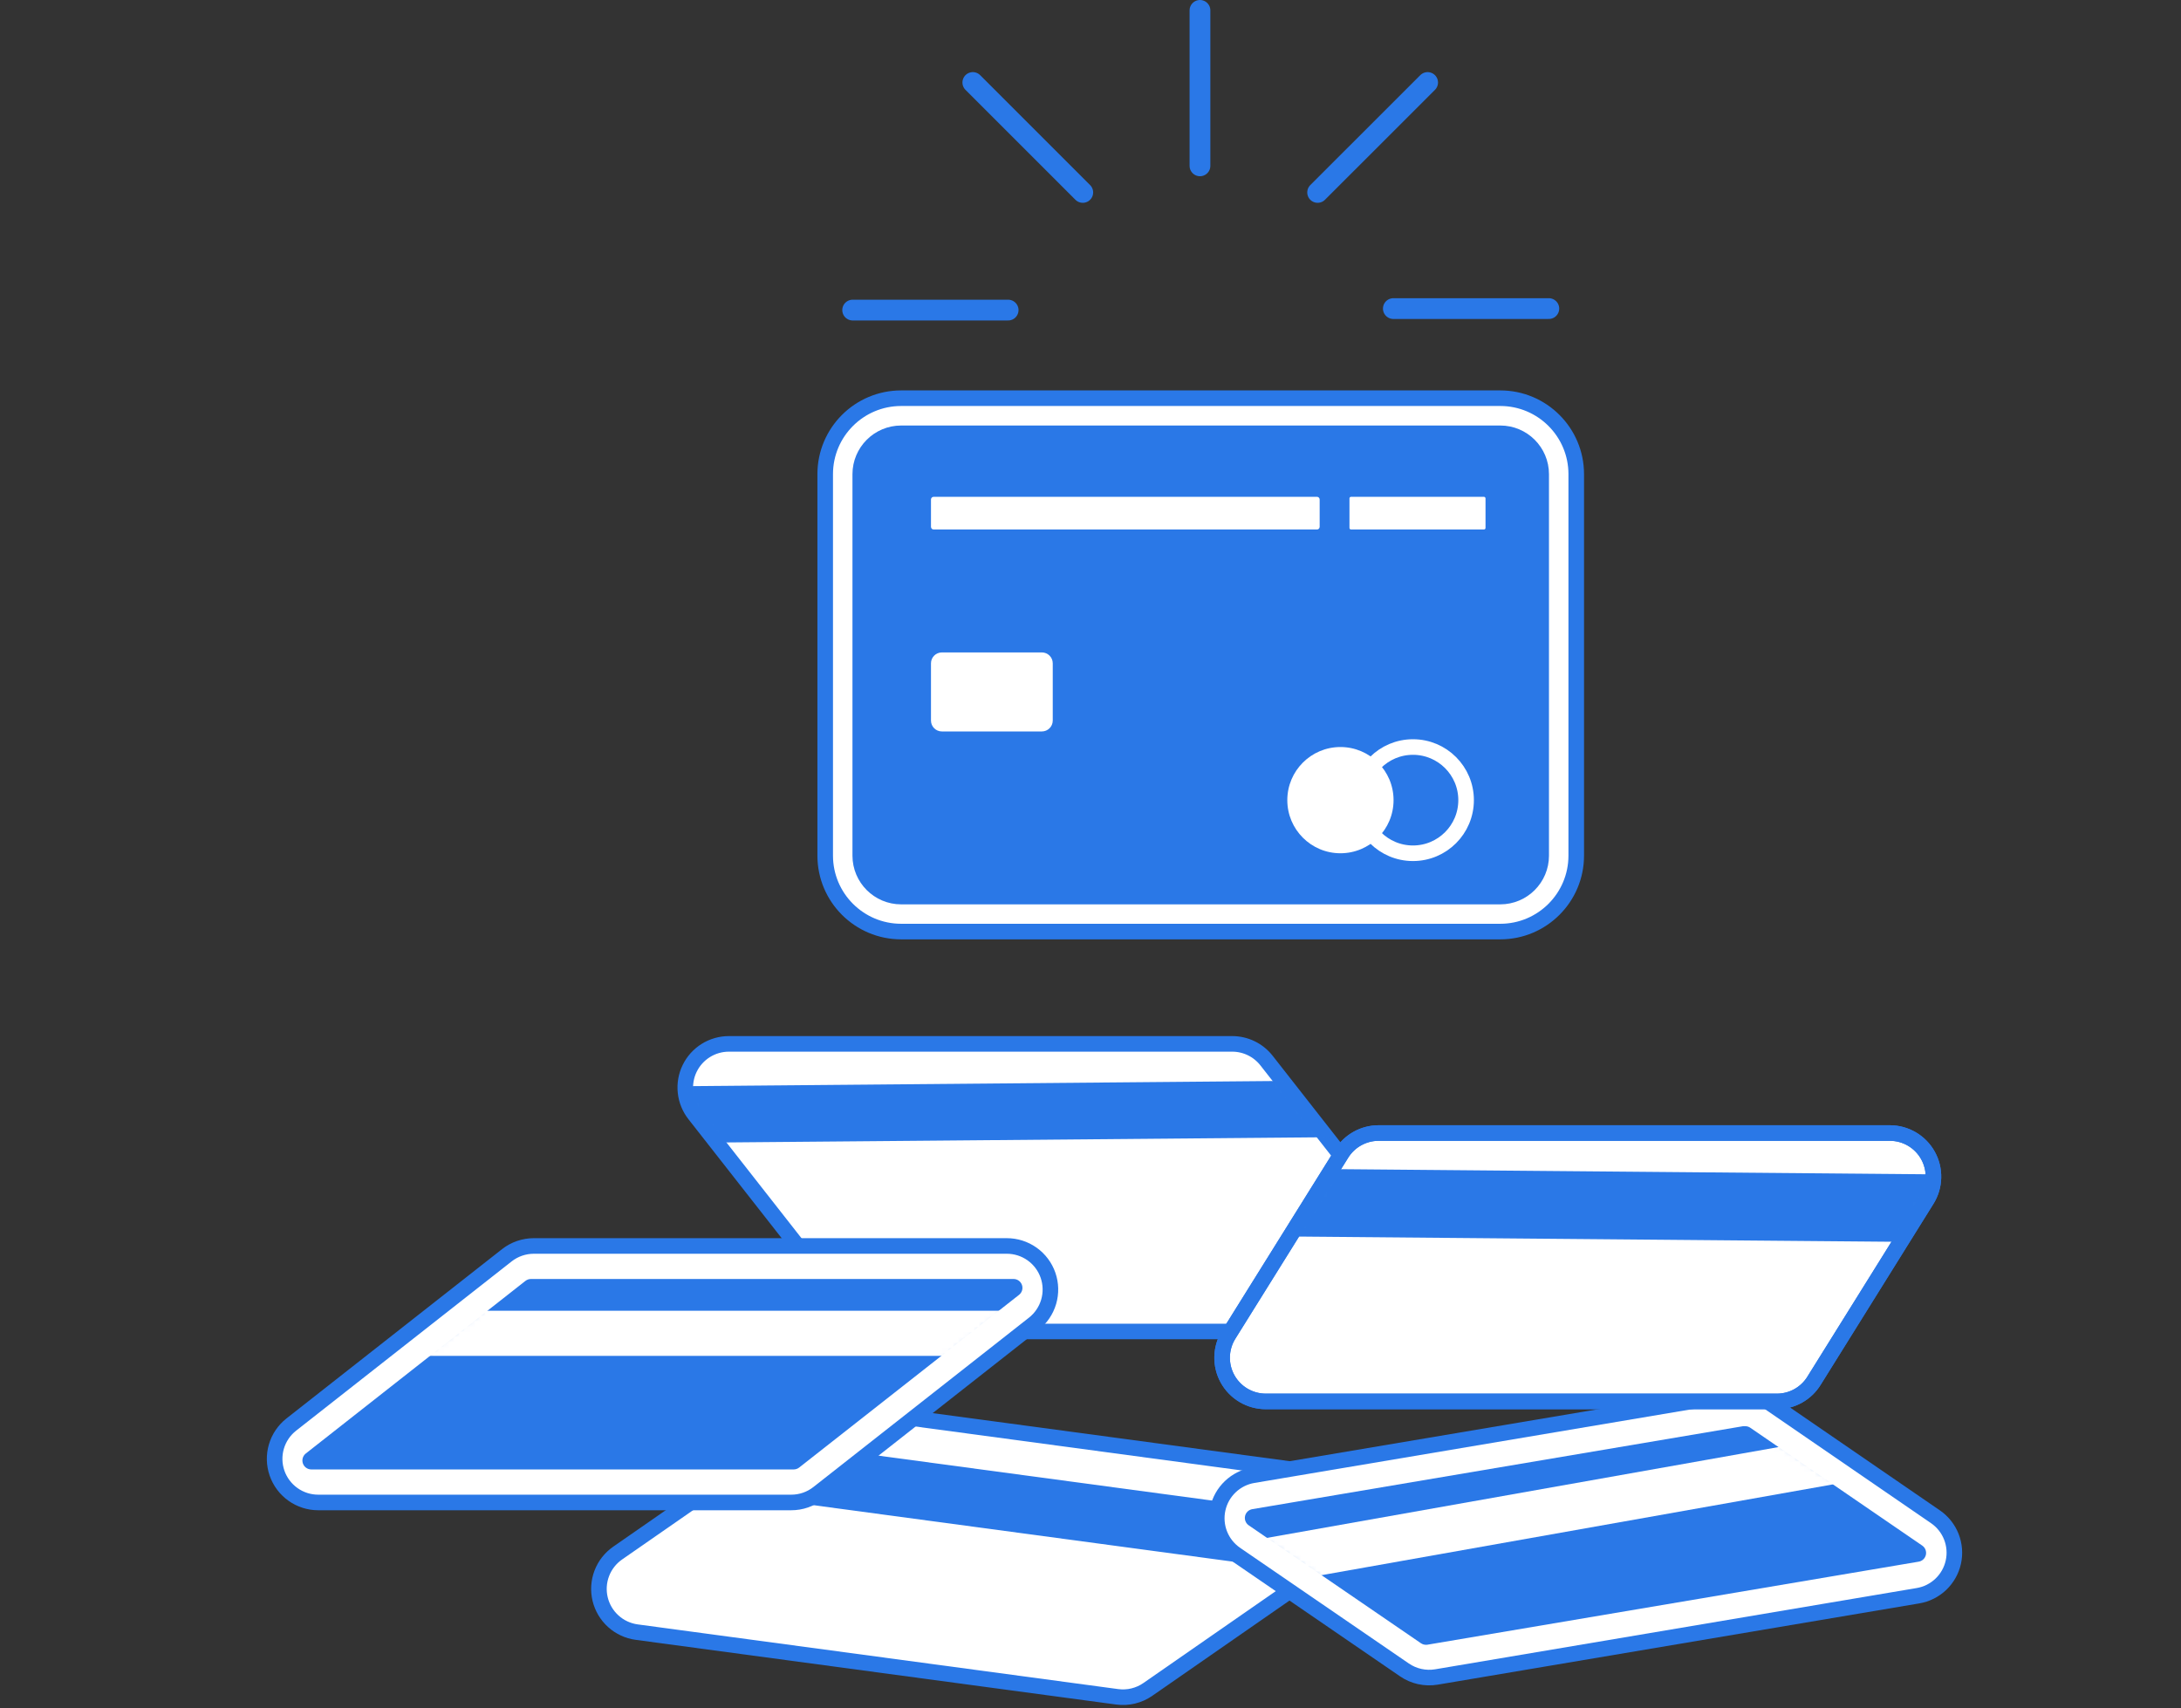 <svg width="420" height="329" viewBox="0 0 420 329" fill="none" xmlns="http://www.w3.org/2000/svg">
<rect x="0" y="0" width="420" height="329" fill="#333333" stroke="none"/>
<g clip-path="url(#clip0_1464_54)">
<path d="M303.54 164.78V91.32C303.54 83.24 296.99 76.69 288.91 76.69L173.54 76.69C165.46 76.69 158.91 83.24 158.91 91.32V164.78C158.91 172.86 165.46 179.41 173.54 179.41H288.91C296.99 179.41 303.54 172.86 303.54 164.78Z" fill="white" stroke="#2A78E7" stroke-width="3" stroke-miterlimit="10"/>
<path d="M288.91 81.95H173.54C168.36 81.95 164.16 86.15 164.16 91.33V164.79C164.16 169.97 168.36 174.17 173.54 174.17H288.91C294.091 174.17 298.29 169.97 298.29 164.79V91.33C298.29 86.15 294.091 81.95 288.91 81.95Z" fill="#2A78E7"/>
<path d="M267.49 256.43H170.61C169.337 256.432 168.08 256.143 166.935 255.587C165.79 255.031 164.786 254.222 164 253.22L133.76 214.63C132.786 213.39 132.18 211.902 132.013 210.334C131.845 208.767 132.121 207.184 132.811 205.766C133.501 204.348 134.575 203.153 135.912 202.317C137.249 201.482 138.794 201.039 140.37 201.04H237.29C238.564 201.04 239.821 201.331 240.966 201.888C242.111 202.446 243.114 203.257 243.9 204.26L274.14 242.85C275.117 244.091 275.724 245.583 275.891 247.154C276.058 248.725 275.778 250.311 275.083 251.73C274.388 253.149 273.307 254.343 271.964 255.174C270.621 256.006 269.07 256.441 267.49 256.43Z" fill="white" stroke="#2A78E7" stroke-width="3" stroke-miterlimit="10"/>
<mask id="mask0_1464_54" style="mask-type:luminance" maskUnits="userSpaceOnUse" x="131" y="201" width="145" height="56">
<path d="M267.49 256.43H170.61C169.337 256.432 168.08 256.143 166.935 255.587C165.79 255.031 164.786 254.222 164 253.22L133.76 214.63C132.786 213.39 132.18 211.902 132.013 210.334C131.845 208.767 132.121 207.184 132.811 205.766C133.501 204.348 134.575 203.153 135.912 202.317C137.249 201.482 138.794 201.039 140.37 201.04H237.29C238.564 201.04 239.821 201.331 240.966 201.888C242.111 202.446 243.114 203.257 243.9 204.26L274.14 242.85C275.117 244.091 275.724 245.583 275.891 247.154C276.058 248.725 275.778 250.311 275.083 251.73C274.388 253.149 273.307 254.343 271.964 255.174C270.621 256.006 269.07 256.441 267.49 256.43Z" fill="white"/>
</mask>
<g mask="url(#mask0_1464_54)">
<path d="M327.61 216.89L139.1 218.53C134.1 218.53 129.34 218.45 126.24 218.19L67.36 213.19C58.95 212.48 66.58 211.26 80.2 211.14L268.72 209.49C273.72 209.49 278.48 209.58 281.58 209.84L340.46 214.84C348.87 215.55 341.24 216.77 327.61 216.89Z" fill="#2A78E7" stroke="#2A78E7" stroke-width="3" stroke-miterlimit="10"/>
</g>
<path d="M215.15 326.79L122.61 314.33C120.933 314.103 119.364 313.375 118.108 312.241C116.852 311.107 115.968 309.62 115.571 307.975C115.174 306.33 115.284 304.603 115.885 303.021C116.486 301.44 117.551 300.076 118.94 299.11L156.81 272.82C158.532 271.62 160.641 271.11 162.72 271.39L255.25 283.85C256.927 284.077 258.497 284.805 259.753 285.939C261.009 287.073 261.893 288.56 262.29 290.205C262.686 291.85 262.577 293.577 261.976 295.158C261.375 296.74 260.31 298.104 258.92 299.07L221.05 325.36C219.332 326.557 217.227 327.067 215.15 326.79Z" fill="white" stroke="#2A78E7" stroke-width="3" stroke-miterlimit="10"/>
<mask id="mask1_1464_54" style="mask-type:luminance" maskUnits="userSpaceOnUse" x="115" y="271" width="148" height="56">
<path d="M215.15 326.79L122.61 314.33C120.933 314.103 119.364 313.375 118.108 312.241C116.852 311.107 115.968 309.62 115.571 307.975C115.174 306.33 115.284 304.603 115.885 303.021C116.486 301.44 117.551 300.076 118.94 299.11L156.81 272.82C158.532 271.62 160.641 271.11 162.72 271.39L255.25 283.85C256.927 284.077 258.497 284.805 259.753 285.939C261.009 287.073 261.893 288.56 262.29 290.205C262.686 291.85 262.577 293.577 261.976 295.158C261.375 296.74 260.31 298.104 258.92 299.07L221.05 325.36C219.332 326.557 217.227 327.067 215.15 326.79Z" fill="white"/>
</mask>
<g mask="url(#mask1_1464_54)">
<path d="M238.07 299.33L84.52 278.66C71.91 276.97 66.1 274.57 75.52 274.95L132.17 277.25C134.75 277.36 138.09 277.67 141.54 278.14L295.11 298.81C307.72 300.5 313.52 302.9 304.11 302.52L247.45 300.22C244.87 300.11 241.52 299.8 238.07 299.33Z" fill="#2A78E7" stroke="#2A78E7" stroke-width="3" stroke-miterlimit="10"/>
</g>
<path d="M152.35 289.36H61.28C59.534 289.359 57.832 288.814 56.41 287.8C54.989 286.787 53.918 285.356 53.347 283.707C52.777 282.057 52.734 280.27 53.225 278.595C53.717 276.92 54.718 275.44 56.09 274.36L97.61 241.75C99.091 240.59 100.918 239.96 102.8 239.96H193.87C195.618 239.955 197.324 240.497 198.75 241.509C200.176 242.522 201.249 243.954 201.821 245.607C202.393 247.259 202.434 249.049 201.939 250.726C201.444 252.403 200.437 253.883 199.06 254.96L157.57 287.56C156.083 288.733 154.243 289.368 152.35 289.36Z" fill="white" stroke="#2A78E7" stroke-width="3" stroke-miterlimit="10"/>
<path d="M59.95 284.5C59.282 284.499 58.631 284.291 58.087 283.904C57.544 283.516 57.133 282.97 56.914 282.339C56.694 281.709 56.676 281.026 56.861 280.385C57.047 279.743 57.427 279.176 57.95 278.76L100.27 245.5C100.842 245.056 101.546 244.817 102.27 244.82H195.16C195.83 244.815 196.486 245.02 197.034 245.406C197.582 245.792 197.995 246.341 198.216 246.974C198.436 247.607 198.453 248.293 198.264 248.936C198.074 249.58 197.688 250.147 197.16 250.56L154.83 283.81C154.259 284.257 153.555 284.5 152.83 284.5H59.95Z" fill="#2A78E7" stroke="white" stroke-width="3" stroke-miterlimit="10"/>
<mask id="mask2_1464_54" style="mask-type:luminance" maskUnits="userSpaceOnUse" x="58" y="245" width="139" height="40">
<path d="M61.28 284.11C60.619 284.122 59.972 283.927 59.428 283.551C58.885 283.175 58.474 282.637 58.253 282.015C58.032 281.393 58.012 280.716 58.196 280.082C58.381 279.448 58.76 278.887 59.28 278.48L100.78 245.88C101.334 245.448 102.017 245.212 102.72 245.21H193.79C194.448 245.2 195.092 245.397 195.633 245.773C196.173 246.148 196.582 246.684 196.803 247.304C197.024 247.924 197.045 248.597 196.863 249.23C196.681 249.862 196.306 250.422 195.79 250.83L154.3 283.43C153.742 283.862 153.056 284.098 152.35 284.1L61.28 284.11Z" fill="white"/>
</mask>
<g mask="url(#mask2_1464_54)">
<path d="M266.11 261.13H0L5.99 252.44H272.1L266.11 261.13Z" fill="white"/>
</g>
<path d="M369.35 307.32L276.61 322.97C274.461 323.329 272.257 322.842 270.46 321.61L237.96 299.33C236.58 298.383 235.514 297.045 234.899 295.488C234.285 293.931 234.149 292.226 234.51 290.592C234.871 288.957 235.712 287.468 236.926 286.315C238.139 285.162 239.669 284.398 241.32 284.12L334.11 268.48C336.257 268.113 338.463 268.598 340.26 269.83L372.71 292.11C374.09 293.057 375.156 294.395 375.77 295.952C376.385 297.509 376.521 299.214 376.16 300.848C375.798 302.483 374.957 303.972 373.744 305.125C372.531 306.278 371.001 307.043 369.35 307.32Z" fill="white" stroke="#2A78E7" stroke-width="3" stroke-miterlimit="10"/>
<path d="M274.61 318.27C273.961 318.272 273.326 318.077 272.79 317.71L239.61 294.99C239.085 294.626 238.68 294.113 238.446 293.518C238.213 292.922 238.163 292.271 238.301 291.647C238.439 291.023 238.76 290.454 239.223 290.013C239.686 289.571 240.27 289.278 240.9 289.17L335.55 273.17C335.727 273.155 335.904 273.155 336.08 273.17C336.73 273.168 337.364 273.363 337.9 273.73L371.02 296.43C371.547 296.792 371.953 297.303 372.188 297.897C372.422 298.491 372.474 299.142 372.337 299.766C372.199 300.39 371.879 300.959 371.416 301.4C370.954 301.84 370.37 302.133 369.74 302.24L275.09 318.24C274.931 318.262 274.771 318.273 274.61 318.27Z" fill="#2A78E7" stroke="white" stroke-width="3" stroke-miterlimit="10"/>
<path d="M342.21 269.9H243.74C242.242 269.898 240.771 269.495 239.481 268.734C238.19 267.973 237.126 266.881 236.399 265.57C235.672 264.26 235.308 262.779 235.345 261.281C235.383 259.783 235.819 258.323 236.61 257.05L258.33 222.21C259.08 220.991 260.128 219.984 261.376 219.284C262.624 218.584 264.03 218.214 265.46 218.21H363.93C365.429 218.21 366.899 218.611 368.191 219.371C369.482 220.131 370.546 221.222 371.273 222.532C372.001 223.842 372.365 225.322 372.327 226.82C372.29 228.318 371.852 229.778 371.06 231.05L349.34 265.9C348.591 267.119 347.543 268.126 346.295 268.826C345.047 269.526 343.641 269.896 342.21 269.9Z" fill="white" stroke="#2A78E7" stroke-width="3" stroke-miterlimit="10"/>
<mask id="mask3_1464_54" style="mask-type:luminance" maskUnits="userSpaceOnUse" x="235" y="218" width="138" height="52">
<path d="M342.21 269.9H243.74C242.242 269.898 240.771 269.495 239.481 268.734C238.19 267.973 237.126 266.881 236.399 265.57C235.672 264.26 235.308 262.779 235.345 261.281C235.383 259.783 235.819 258.323 236.61 257.05L258.33 222.21C259.08 220.991 260.128 219.984 261.376 219.284C262.624 218.584 264.03 218.214 265.46 218.21H363.93C365.429 218.21 366.899 218.611 368.191 219.371C369.482 220.131 370.546 221.222 371.273 222.532C372.001 223.842 372.365 225.322 372.327 226.82C372.29 228.318 371.852 229.778 371.06 231.05L349.34 265.9C348.591 267.119 347.543 268.126 346.295 268.826C345.047 269.526 343.641 269.896 342.21 269.9Z" fill="white"/>
</mask>
<g mask="url(#mask3_1464_54)">
<path d="M367.851 237.68L203.491 236.25C192.491 236.15 185.781 234.68 191.611 233.64L227.921 227.18C231.866 226.638 235.849 226.413 239.831 226.51L404.181 227.95C415.181 228.04 421.891 229.51 416.061 230.55L379.751 237.02C375.807 237.553 371.828 237.774 367.851 237.68Z" fill="#2A78E7" stroke="#2A78E7" stroke-width="3" stroke-miterlimit="10"/>
</g>
<path d="M272.1 164.33C277.75 164.33 282.33 159.75 282.33 154.1C282.33 148.45 277.75 143.87 272.1 143.87C266.45 143.87 261.87 148.45 261.87 154.1C261.87 159.75 266.45 164.33 272.1 164.33Z" fill="white" stroke="#2A78E7" stroke-width="3" stroke-linecap="round" stroke-linejoin="round"/>
<path d="M272.1 164.33C277.75 164.33 282.33 159.75 282.33 154.1C282.33 148.45 277.75 143.87 272.1 143.87C266.45 143.87 261.87 148.45 261.87 154.1C261.87 159.75 266.45 164.33 272.1 164.33Z" fill="#2A78E7" stroke="white" stroke-width="3" stroke-linecap="round" stroke-linejoin="round"/>
<path d="M258.13 164.33C263.78 164.33 268.36 159.75 268.36 154.1C268.36 148.45 263.78 143.87 258.13 143.87C252.481 143.87 247.9 148.45 247.9 154.1C247.9 159.75 252.481 164.33 258.13 164.33Z" fill="white"/>
<path d="M253.61 95.68H179.8C179.513 95.68 179.28 95.913 179.28 96.2V101.46C179.28 101.747 179.513 101.98 179.8 101.98H253.61C253.897 101.98 254.13 101.747 254.13 101.46V96.2C254.13 95.913 253.897 95.68 253.61 95.68Z" fill="white"/>
<path d="M285.76 95.68H260.18C260.009 95.68 259.87 95.819 259.87 95.99V101.67C259.87 101.841 260.009 101.98 260.18 101.98H285.76C285.931 101.98 286.07 101.841 286.07 101.67V95.99C286.07 95.819 285.931 95.68 285.76 95.68Z" fill="white"/>
<path d="M200.63 125.65H181.38C180.22 125.65 179.28 126.59 179.28 127.75V138.77C179.28 139.93 180.22 140.87 181.38 140.87H200.63C201.79 140.87 202.73 139.93 202.73 138.77V127.75C202.73 126.59 201.79 125.65 200.63 125.65Z" fill="white"/>
<path d="M342.21 269.9H243.74C242.242 269.898 240.771 269.495 239.481 268.734C238.19 267.973 237.126 266.881 236.399 265.57C235.672 264.26 235.308 262.779 235.345 261.281C235.383 259.783 235.819 258.323 236.61 257.05L258.33 222.21C259.08 220.991 260.128 219.984 261.376 219.284C262.624 218.584 264.03 218.214 265.46 218.21H363.93C365.429 218.21 366.899 218.611 368.191 219.371C369.482 220.131 370.546 221.222 371.273 222.532C372.001 223.842 372.365 225.322 372.327 226.82C372.29 228.318 371.852 229.778 371.06 231.05L349.34 265.9C348.591 267.119 347.543 268.126 346.295 268.826C345.047 269.526 343.641 269.896 342.21 269.9Z" stroke="#2A78E7" stroke-width="3" stroke-miterlimit="10"/>
<path d="M298.26 59.43H268.32" stroke="#2A78E7" stroke-width="4" stroke-miterlimit="10" stroke-linecap="round"/>
<path d="M274.92 15.89L253.74 37.06" stroke="#2A78E7" stroke-width="4" stroke-miterlimit="10" stroke-linecap="round"/>
<path d="M231.08 2V31.94" stroke="#2A78E7" stroke-width="4" stroke-miterlimit="10" stroke-linecap="round"/>
<path d="M187.34 15.89L208.51 37.06" stroke="#2A78E7" stroke-width="4" stroke-miterlimit="10" stroke-linecap="round"/>
<path d="M164.2 59.72H194.14" stroke="#2A78E7" stroke-width="4" stroke-miterlimit="10" stroke-linecap="round"/>
<mask id="mask4_1464_54" style="mask-type:luminance" maskUnits="userSpaceOnUse" x="239" y="273" width="133" height="45">
<path d="M275.16 317.83C274.524 317.831 273.904 317.639 273.38 317.28L240.93 295C240.414 294.644 240.015 294.143 239.785 293.56C239.556 292.976 239.505 292.338 239.641 291.726C239.776 291.114 240.091 290.556 240.545 290.124C240.999 289.692 241.572 289.405 242.19 289.3L334.98 273.65C335.787 273.522 336.612 273.704 337.29 274.16L369.73 296.43C370.251 296.782 370.654 297.282 370.887 297.866C371.12 298.45 371.173 299.09 371.038 299.704C370.904 300.318 370.588 300.878 370.132 301.31C369.676 301.743 369.1 302.028 368.48 302.13L275.68 317.78C275.508 317.812 275.334 317.828 275.16 317.83Z" fill="white"/>
</mask>
<g mask="url(#mask4_1464_54)">
<path d="M378.05 279.9L220.81 307.82L220.76 301.83L377.99 273.91L378.05 279.9Z" fill="white" stroke="white" stroke-width="3" stroke-miterlimit="10"/>
</g>
</g>
<defs>
<clipPath id="clip0_1464_54">
<rect width="419.71" height="328.36" fill="white"/>
</clipPath>
</defs>
</svg>
